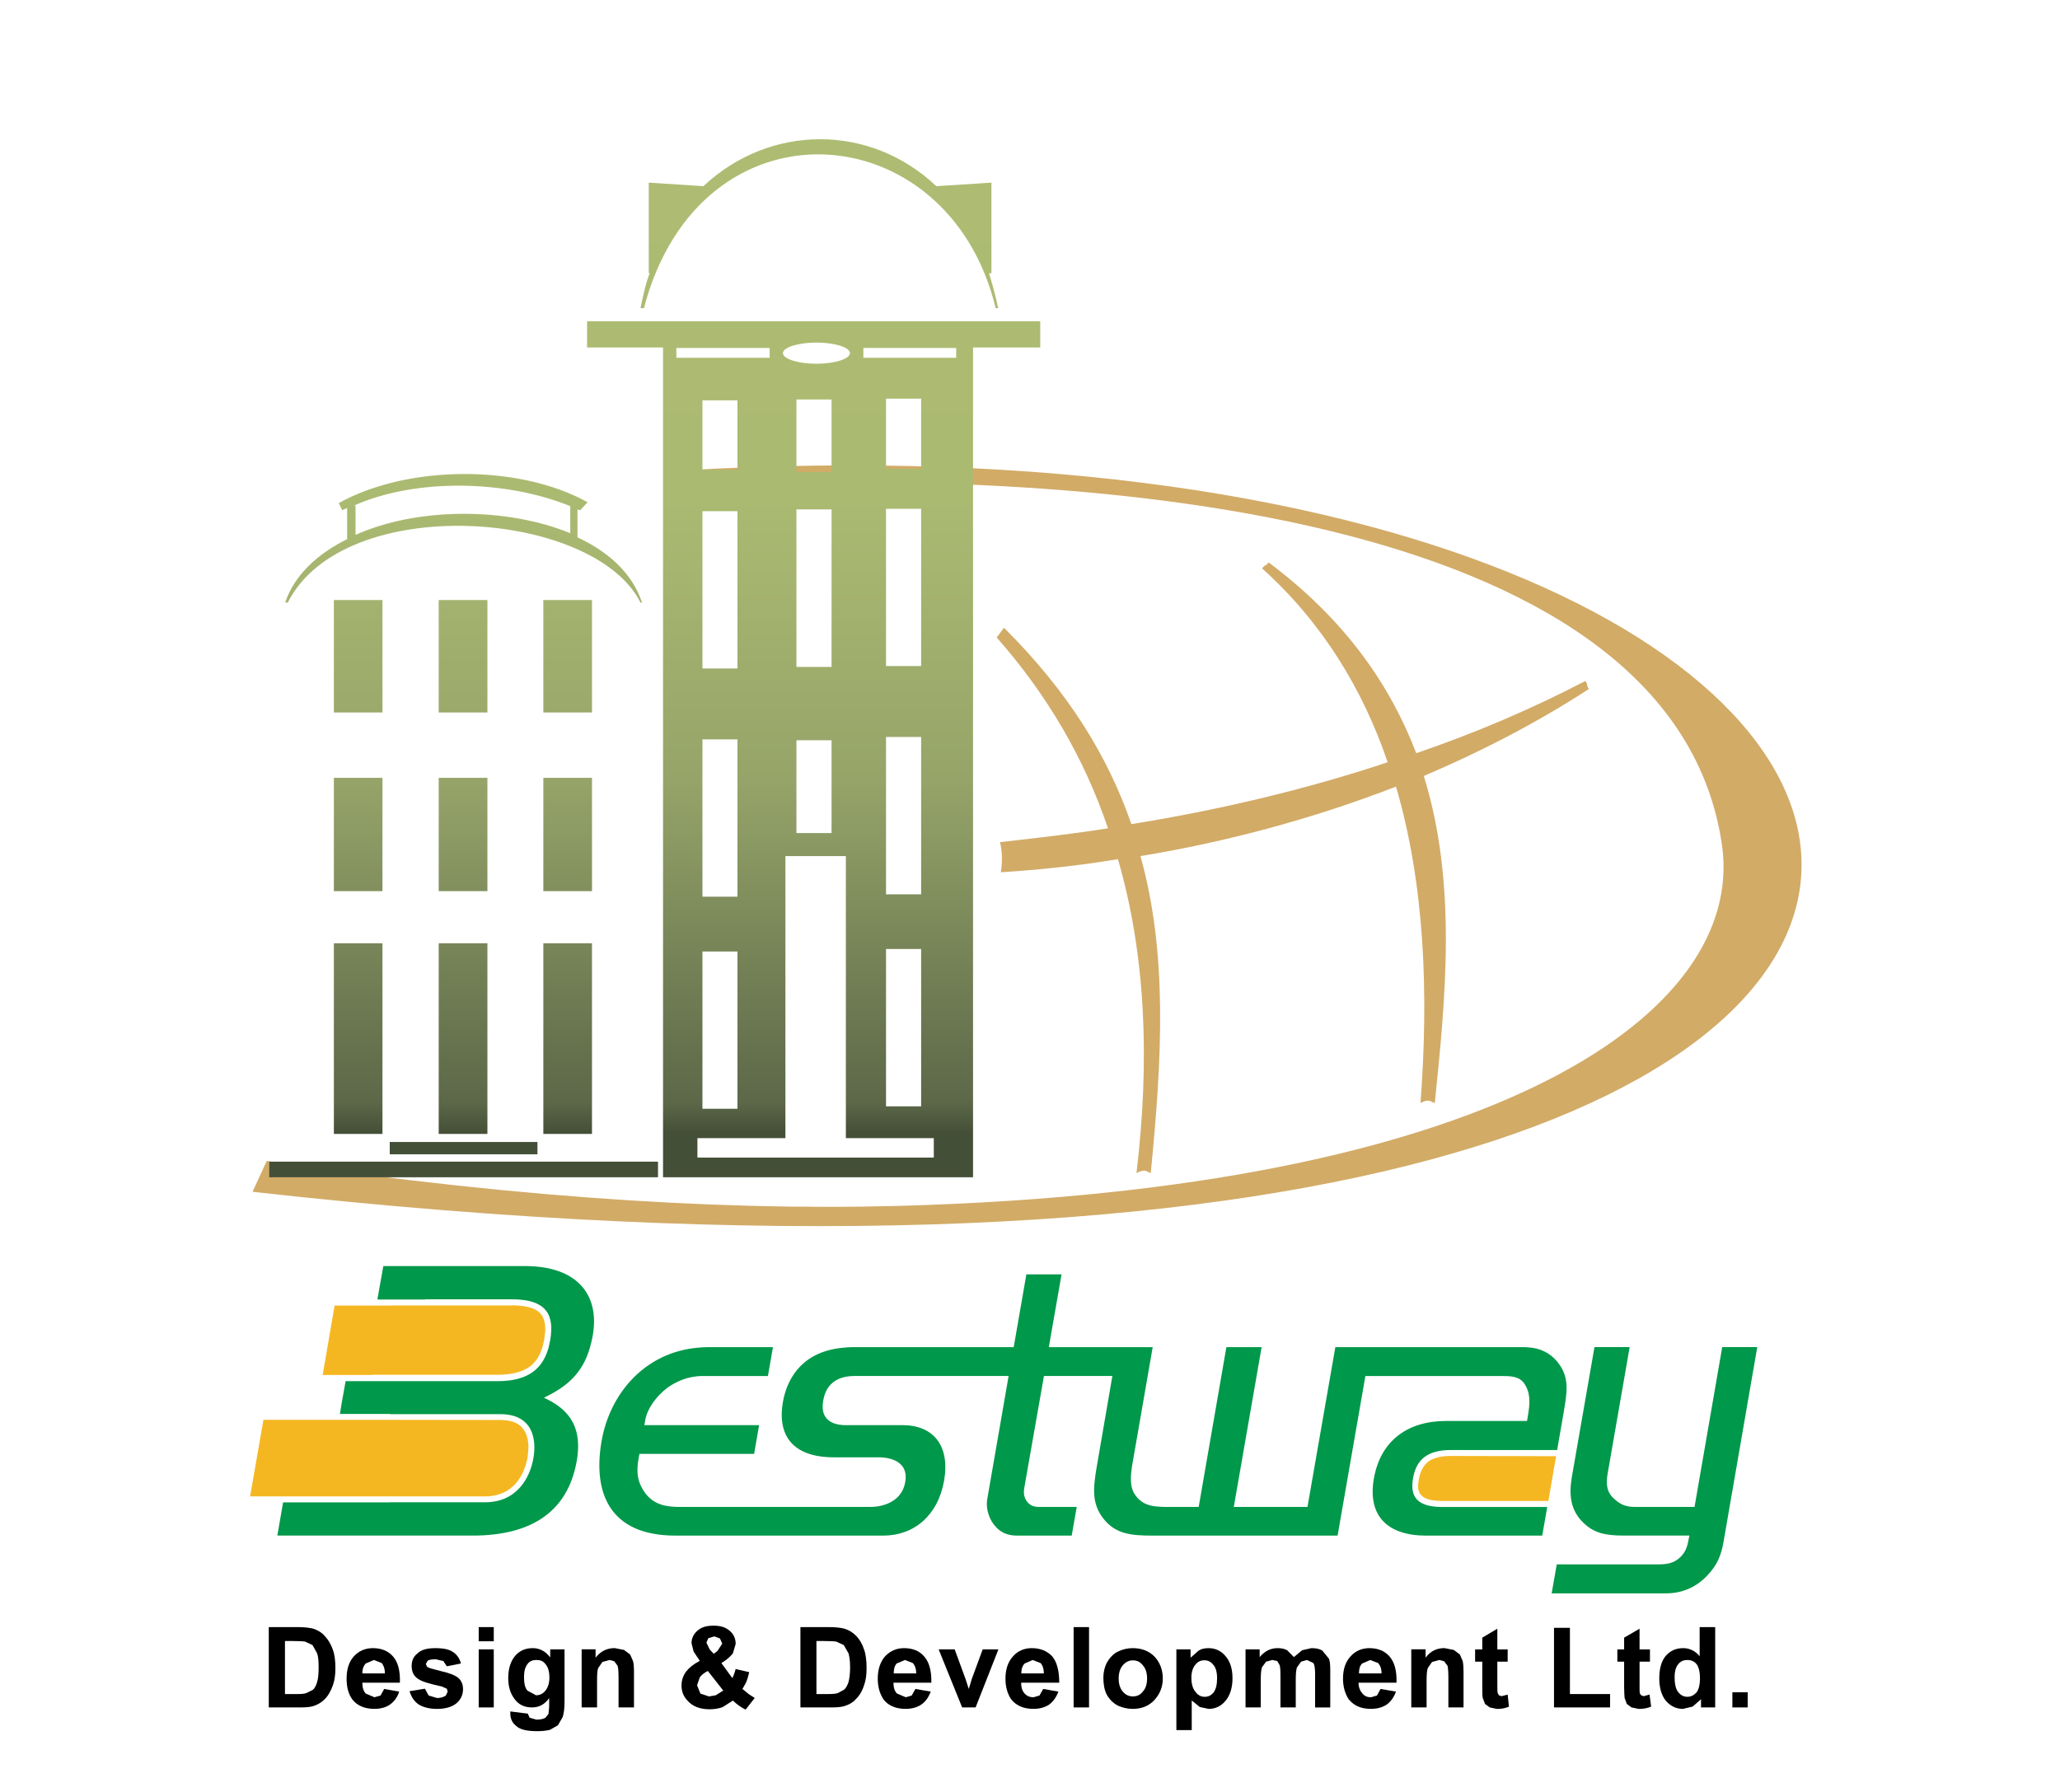 <?xml version="1.0" encoding="utf-8"?>
<!-- Generator: Adobe Illustrator 16.0.0, SVG Export Plug-In . SVG Version: 6.00 Build 0)  -->
<!DOCTYPE svg PUBLIC "-//W3C//DTD SVG 1.1//EN" "http://www.w3.org/Graphics/SVG/1.1/DTD/svg11.dtd">
<svg version="1.1" id="Layer_1" xmlns="http://www.w3.org/2000/svg" xmlns:xlink="http://www.w3.org/1999/xlink" x="0px" y="0px"
	 width="123px" height="107px" viewBox="0 0 123 107" enable-background="new 0 0 123 107" xml:space="preserve">
<g>
	<path fill="#D2AB67" d="M40.787,29.063c25.672-1.351,59.224,1.896,62.034,21.423c1.396,10.069-13.513,20.199-47.218,21.459
		c-10.958,0.439-24.061-0.287-39.677-2.619l-0.848,1.842C139.826,85.139,128.183,22.981,40.75,28.09
		C40.787,28.436,40.846,28.729,40.787,29.063L40.787,29.063z M94.662,40.663c0.205,0.323,0,0.127,0.205,0.483
		c-3.143,2.041-6.456,3.744-9.854,5.193c1.998,6.428,1.296,13.28,0.657,19.527c-0.252-0.051-0.304-0.29-0.854,0
		c0.497-6.566,0.248-13.048-1.462-18.892c-5.034,1.947-10.194,3.316-15.258,4.147c1.615,5.792,1.304,11.973,0.613,18.928
		c-0.263-0.059-0.263-0.291-0.851,0c0.8-6.716,0.559-12.998-1.107-18.743c-2.36,0.393-4.692,0.636-6.994,0.781
		c0.096-0.578,0.096-1.22-0.047-1.797c2.137-0.244,4.296-0.483,6.446-0.828c-1.403-4.147-3.6-7.942-6.646-11.396l0.438-0.578
		c3.858,3.835,6.209,7.696,7.607,11.726c5.101-0.82,10.366-2.048,15.302-3.697c-1.479-4.336-3.887-8.327-7.501-11.577
		c0.253-0.305,0.16-0.058,0.392-0.356c4.617,3.458,7.267,7.357,8.815,11.393C88.114,43.764,91.516,42.308,94.662,40.663
		L94.662,40.663z"/>
	
		<linearGradient id="SVGID_1_" gradientUnits="userSpaceOnUse" x1="2199.963" y1="-2079.666" x2="2363.041" y2="-2079.666" gradientTransform="matrix(0 -0.38 0.38 0 829.575 907.38)">
		<stop  offset="0" style="stop-color:#444F37"/>
		<stop  offset="0.06" style="stop-color:#444F37"/>
		<stop  offset="0.09" style="stop-color:#5C6848"/>
		<stop  offset="0.4" style="stop-color:#96A469"/>
		<stop  offset="0.67" style="stop-color:#ABBA71"/>
		<stop  offset="1" style="stop-color:#ADBC72"/>
	</linearGradient>
	<path fill="url(#SVGID_1_)" d="M58.099,20.748V70.3h-18.51V20.748h-4.535v-1.565h27.057v1.565H58.099L58.099,20.748z
		 M19.935,56.329h2.901v11.382h-2.901V56.329L19.935,56.329z M23.271,68.193h8.82v0.737h-8.82V68.193L23.271,68.193z M16.077,69.37
		v0.93h23.212v-0.93H16.077L16.077,69.37z M38.244,35.982h0.091c-0.592-1.762-1.991-3.018-3.855-3.897v-1.667l0.161,0.051
		l0.446-0.476c-4.096-2.28-10.75-2.237-14.864,0.051l0.212,0.425l0.292-0.138v1.863c-1.75,0.872-3.142,2.128-3.698,3.788h0.153
		C20.535,29.35,35.453,30.418,38.244,35.982L38.244,35.982z M21.134,30.189c3.749-1.66,9.112-1.515,12.916,0.036v1.616
		c-3.804-1.562-9.116-1.562-12.821,0.098v-1.75H21.134L21.134,30.189z M19.935,35.83h2.901v6.714h-2.901V35.83L19.935,35.83z
		 M32.442,35.83v6.714h2.905V35.83H32.442L32.442,35.83z M26.194,35.83h2.909v6.714h-2.909V35.83L26.194,35.83z M19.935,46.448
		h2.901v6.766h-2.901V46.448L19.935,46.448z M32.442,46.448v6.766h2.905v-6.766H32.442L32.442,46.448z M26.194,46.448h2.909v6.766
		h-2.909V46.448L26.194,46.448z M32.442,56.329v11.382h2.905V56.329H32.442L32.442,56.329z M26.194,56.329h2.909v11.382h-2.909
		V56.329L26.194,56.329z M38.738,10.906L42,11.117c3.954-3.715,9.938-3.759,13.906,0l3.292-0.211v5.411h-0.147
		c0.198,0.628,0.398,1.361,0.548,2.084h-0.15c-2.798-11.679-17.651-12.798-21.001,0h-0.205c0.153-0.723,0.3-1.456,0.548-2.084
		h-0.055V10.906L38.738,10.906z M41.642,67.965v1.162h14.114v-1.162h-5.25V51.122h-3.61v16.843H41.642L41.642,67.965z
		 M41.942,56.819v9.392h2.09v-9.392H41.942L41.942,56.819z M47.554,44.204v5.545h2.097v-5.545H47.554L47.554,44.204z M47.554,23.856
		v4.333h2.097v-4.333H47.554L47.554,23.856z M47.554,30.418v9.406h2.097v-9.406H47.554L47.554,30.418z M41.942,30.527v9.392h2.09
		v-9.392H41.942L41.942,30.527z M52.903,30.382v9.391H55v-9.391H52.903L52.903,30.382z M41.942,23.907v4.14h2.09v-4.14H41.942
		L41.942,23.907z M52.903,23.805v4.191H55v-4.191H52.903L52.903,23.805z M41.942,44.153v9.392h2.09v-9.392H41.942L41.942,44.153z
		 M52.903,44.007v9.398H55v-9.398H52.903L52.903,44.007z M52.903,56.667v9.398H55v-9.398H52.903L52.903,56.667z M51.551,20.78v0.585
		h5.542V20.78H51.551L51.551,20.78z M48.749,20.457c-1.107,0-2.002,0.291-2.002,0.628c0,0.345,0.895,0.636,2.002,0.636
		c1.097,0,2.002-0.291,2.002-0.636C50.751,20.748,49.845,20.457,48.749,20.457L48.749,20.457z M40.385,20.78v0.585h5.569V20.78
		H40.385L40.385,20.78z"/>
	<path d="M16.048,101.96v-4.797h1.754c0.387,0,0.705,0.043,0.902,0.094c0.274,0.088,0.512,0.232,0.694,0.447
		c0.205,0.217,0.354,0.469,0.468,0.788c0.113,0.279,0.161,0.687,0.161,1.126c0,0.396-0.048,0.733-0.15,1.017
		c-0.124,0.353-0.296,0.65-0.508,0.85c-0.175,0.175-0.391,0.306-0.665,0.396c-0.205,0.064-0.493,0.079-0.858,0.079H16.048
		 M17.016,101.161h0.712c0.256,0,0.46-0.015,0.563-0.058l0.391-0.196c0.103-0.087,0.194-0.251,0.252-0.461
		c0.069-0.215,0.091-0.498,0.091-0.887c0-0.355-0.022-0.643-0.091-0.831l-0.274-0.491l-0.435-0.206
		c-0.124-0.022-0.391-0.037-0.782-0.037h-0.428V101.161"/>
	<path d="M21.028,101.47c-0.227-0.323-0.333-0.72-0.333-1.228c0-0.573,0.146-1.017,0.439-1.34c0.296-0.315,0.668-0.483,1.129-0.483
		c0.511,0,0.917,0.168,1.206,0.498c0.296,0.338,0.432,0.864,0.409,1.565h-2.244c0,0.287,0.07,0.505,0.205,0.65l0.519,0.221
		l0.366-0.105l0.215-0.392l0.895,0.159c-0.102,0.338-0.3,0.593-0.548,0.774c-0.241,0.17-0.563,0.257-0.928,0.257
		C21.758,102.047,21.309,101.844,21.028,101.47 M21.839,99.335c-0.135,0.145-0.205,0.334-0.205,0.592h1.349
		c0-0.266-0.073-0.461-0.186-0.614l-0.468-0.186L21.839,99.335"/>
	<path d="M24.977,101.768c-0.27-0.196-0.431-0.465-0.522-0.78l0.917-0.146l0.223,0.407l0.497,0.148c0.227,0,0.402-0.058,0.53-0.148
		l0.109-0.232l-0.051-0.175l-0.307-0.134c-0.738-0.159-1.188-0.298-1.396-0.442c-0.285-0.186-0.398-0.447-0.398-0.785
		c0-0.301,0.103-0.563,0.354-0.751c0.23-0.222,0.573-0.31,1.07-0.31c0.479,0,0.83,0.073,1.052,0.236
		c0.223,0.145,0.391,0.377,0.468,0.68l-0.844,0.167l-0.208-0.313l-0.446-0.105c-0.234,0-0.413,0.021-0.497,0.095l-0.103,0.192
		l0.08,0.159c0.077,0.073,0.354,0.139,0.844,0.266c0.482,0.108,0.818,0.239,1.016,0.398c0.194,0.179,0.282,0.396,0.282,0.677
		c0,0.319-0.125,0.613-0.391,0.839c-0.267,0.222-0.658,0.337-1.166,0.337C25.635,102.047,25.244,101.945,24.977,101.768"/>
	<path d="M28.583,101.96v-3.468h0.899v3.468H28.583 M28.583,98.009v-0.846h0.899v0.846H28.583"/>
	<path d="M30.827,103.071c-0.251-0.196-0.357-0.446-0.357-0.763V102.2l1.044,0.13l0.11,0.244l0.402,0.115
		c0.252,0,0.42-0.043,0.541-0.115l0.183-0.226l0.04-0.417v-0.526c-0.274,0.385-0.61,0.555-1.034,0.555
		c-0.446,0-0.826-0.17-1.085-0.577c-0.215-0.31-0.325-0.704-0.325-1.173c0-0.571,0.146-1.021,0.424-1.344
		c0.267-0.302,0.617-0.447,1.034-0.447c0.41,0,0.764,0.175,1.049,0.556v-0.482h0.855v3.116c0,0.41-0.044,0.74-0.114,0.93
		l-0.281,0.489l-0.475,0.269c-0.208,0.051-0.461,0.081-0.76,0.081C31.496,103.377,31.072,103.296,30.827,103.071 M31.496,99.371
		c-0.142,0.182-0.208,0.425-0.208,0.788c0,0.367,0.066,0.653,0.208,0.799l0.508,0.276c0.227,0,0.409-0.088,0.563-0.276
		c0.142-0.175,0.237-0.432,0.237-0.777c0-0.363-0.077-0.628-0.237-0.81c-0.132-0.182-0.307-0.244-0.541-0.244
		C31.81,99.127,31.624,99.189,31.496,99.371"/>
	<path d="M36.933,101.96v-1.766c0-0.377-0.019-0.635-0.063-0.729l-0.193-0.262l-0.282-0.077l-0.427,0.12l-0.245,0.356
		c-0.066,0.142-0.073,0.41-0.073,0.784v1.572h-0.921v-3.468h0.833v0.497c0.307-0.396,0.695-0.57,1.14-0.57l0.556,0.109l0.365,0.271
		l0.172,0.39c0.043,0.146,0.059,0.363,0.059,0.628v2.143H36.933"/>
	<path d="M43.761,101.55l-0.621,0.396c-0.205,0.073-0.475,0.124-0.767,0.124c-0.588,0-1.023-0.175-1.327-0.52
		c-0.237-0.247-0.354-0.556-0.354-0.894c0-0.305,0.088-0.577,0.274-0.839c0.186-0.236,0.45-0.446,0.818-0.639l-0.369-0.556
		l-0.125-0.498c0-0.298,0.125-0.548,0.351-0.744c0.237-0.218,0.548-0.302,0.976-0.302c0.424,0,0.731,0.105,0.972,0.323
		c0.226,0.192,0.336,0.461,0.336,0.771l-0.165,0.556c-0.131,0.174-0.347,0.377-0.687,0.584l0.654,0.897
		c0.069-0.131,0.139-0.319,0.197-0.541l0.811,0.185c-0.073,0.306-0.139,0.52-0.216,0.673l-0.189,0.33l0.391,0.319l0.343,0.221
		l-0.544,0.694C44.255,101.96,44.01,101.79,43.761,101.55 M41.785,100.159l-0.165,0.476l0.201,0.498l0.508,0.17l0.406-0.068
		l0.449-0.283l-0.92-1.17C42.048,99.891,41.894,100.014,41.785,100.159 M42.292,97.827l-0.113,0.262l0.201,0.418l0.237,0.25
		l0.223-0.17l0.285-0.437l-0.139-0.309l-0.336-0.123L42.292,97.827"/>
	<path d="M47.792,101.96v-4.797h1.721c0.413,0,0.713,0.043,0.903,0.094c0.285,0.088,0.515,0.232,0.723,0.447
		c0.201,0.217,0.344,0.469,0.45,0.788c0.109,0.279,0.153,0.687,0.153,1.126c0,0.396-0.044,0.733-0.15,1.017
		c-0.109,0.353-0.296,0.65-0.511,0.85c-0.15,0.175-0.38,0.306-0.665,0.396c-0.208,0.064-0.49,0.079-0.848,0.079H47.792
		 M48.749,101.161h0.698c0.256,0,0.457-0.015,0.577-0.058l0.366-0.196c0.113-0.087,0.204-0.251,0.274-0.461
		c0.055-0.215,0.095-0.498,0.095-0.887c0-0.355-0.04-0.643-0.095-0.831l-0.282-0.491l-0.442-0.206
		c-0.121-0.022-0.388-0.037-0.778-0.037h-0.413V101.161"/>
	<path d="M52.746,101.47c-0.208-0.323-0.336-0.72-0.336-1.228c0-0.573,0.157-1.017,0.442-1.34c0.307-0.315,0.672-0.483,1.129-0.483
		c0.515,0,0.924,0.168,1.202,0.498c0.299,0.338,0.442,0.864,0.427,1.565h-2.262c0,0.287,0.066,0.505,0.212,0.65l0.526,0.221
		l0.351-0.105l0.22-0.392l0.917,0.159c-0.131,0.338-0.303,0.593-0.566,0.774c-0.249,0.17-0.556,0.257-0.946,0.257
		C53.488,102.047,53.02,101.844,52.746,101.47 M53.539,99.335c-0.125,0.145-0.176,0.334-0.176,0.592h1.345
		c0-0.266-0.073-0.461-0.197-0.614l-0.472-0.186L53.539,99.335"/>
	<polyline points="57.449,101.96 56.045,98.492 57.002,98.492 57.653,100.265 57.843,100.856 57.931,100.577 58.022,100.265 
		58.676,98.492 59.615,98.492 58.252,101.96 57.449,101.96 	"/>
	<path d="M60.371,101.47c-0.211-0.323-0.336-0.72-0.336-1.228c0-0.573,0.156-1.017,0.457-1.34c0.277-0.315,0.661-0.483,1.111-0.483
		c0.515,0,0.923,0.168,1.23,0.498c0.277,0.338,0.413,0.864,0.413,1.565h-2.276c0,0.287,0.072,0.505,0.212,0.65
		c0.139,0.152,0.314,0.221,0.526,0.221l0.358-0.105l0.223-0.392l0.906,0.159c-0.125,0.338-0.311,0.593-0.549,0.774
		c-0.264,0.17-0.566,0.257-0.95,0.257C61.109,102.047,60.668,101.844,60.371,101.47 M61.183,99.335
		c-0.14,0.145-0.202,0.334-0.202,0.592h1.346c0-0.266-0.063-0.461-0.193-0.614l-0.472-0.186L61.183,99.335"/>
	<polyline points="64.105,101.96 64.105,97.163 65.025,97.163 65.025,101.96 64.105,101.96 	"/>
	<path d="M66.731,101.844c-0.272-0.148-0.485-0.359-0.65-0.653c-0.134-0.262-0.2-0.6-0.2-1.01c0-0.313,0.066-0.6,0.2-0.883
		c0.165-0.286,0.378-0.526,0.641-0.66c0.292-0.146,0.584-0.219,0.918-0.219c0.515,0,0.96,0.168,1.289,0.498
		c0.317,0.338,0.5,0.781,0.5,1.314c0,0.519-0.183,0.944-0.521,1.311c-0.333,0.339-0.753,0.505-1.268,0.505
		C67.332,102.047,67.025,101.982,66.731,101.844 M67.043,99.443c-0.156,0.175-0.249,0.447-0.249,0.788
		c0,0.346,0.093,0.609,0.249,0.784c0.16,0.196,0.369,0.287,0.597,0.287c0.251,0,0.448-0.091,0.595-0.287
		c0.165-0.175,0.256-0.438,0.256-0.784c0-0.341-0.091-0.613-0.256-0.788c-0.146-0.196-0.344-0.294-0.595-0.294
		C67.412,99.149,67.203,99.247,67.043,99.443"/>
	<path d="M70.24,103.312v-4.819h0.848v0.497l0.456-0.402c0.18-0.131,0.388-0.168,0.619-0.168c0.386,0,0.737,0.146,1.011,0.476
		c0.271,0.31,0.417,0.744,0.417,1.315c0,0.573-0.146,1.038-0.424,1.361c-0.267,0.323-0.618,0.476-1.004,0.476l-0.53-0.115
		l-0.476-0.39v1.77H70.24 M71.37,99.415c-0.143,0.166-0.234,0.425-0.234,0.766c0,0.396,0.092,0.676,0.248,0.85
		c0.143,0.204,0.34,0.295,0.548,0.295c0.223,0,0.388-0.091,0.523-0.252c0.143-0.182,0.216-0.475,0.216-0.842
		c0-0.378-0.073-0.65-0.225-0.816c-0.149-0.189-0.316-0.272-0.536-0.272C71.705,99.143,71.508,99.226,71.37,99.415"/>
	<path d="M78.523,101.96v-1.982c0-0.339-0.033-0.563-0.099-0.665l-0.384-0.186l-0.354,0.099l-0.252,0.355
		c-0.044,0.142-0.066,0.396-0.066,0.72v1.659h-0.913v-1.881c0-0.356-0.018-0.577-0.058-0.664l-0.139-0.226l-0.289-0.063
		l-0.369,0.099l-0.248,0.334c-0.049,0.149-0.073,0.389-0.073,0.719v1.682h-0.91v-3.468h0.844v0.461
		c0.303-0.359,0.658-0.534,1.063-0.534c0.237,0,0.413,0.037,0.577,0.124l0.405,0.41l0.493-0.41l0.552-0.124
		c0.268,0,0.475,0.037,0.65,0.146l0.384,0.468c0.077,0.146,0.091,0.396,0.091,0.713v2.215H78.523"/>
	<path d="M80.526,101.47c-0.205-0.323-0.337-0.72-0.337-1.228c0-0.573,0.154-1.017,0.46-1.34c0.278-0.315,0.67-0.483,1.118-0.483
		c0.505,0,0.913,0.168,1.202,0.498c0.292,0.338,0.442,0.864,0.413,1.565h-2.266c0,0.287,0.103,0.505,0.238,0.65
		c0.124,0.152,0.289,0.221,0.508,0.221l0.357-0.105l0.212-0.392l0.921,0.159c-0.121,0.338-0.307,0.593-0.551,0.774
		c-0.268,0.17-0.563,0.257-0.955,0.257C81.253,102.047,80.832,101.844,80.526,101.47 M81.333,99.335
		c-0.146,0.145-0.189,0.334-0.189,0.592h1.348c0-0.266-0.073-0.461-0.201-0.614l-0.472-0.186L81.333,99.335"/>
	<path d="M86.481,101.96v-1.766c0-0.377-0.021-0.635-0.055-0.729l-0.201-0.262l-0.292-0.077l-0.428,0.12l-0.249,0.356
		c-0.058,0.142-0.076,0.41-0.076,0.784v1.572h-0.914v-3.468h0.855v0.497c0.296-0.396,0.669-0.57,1.122-0.57l0.559,0.109l0.365,0.271
		l0.168,0.39c0.033,0.146,0.051,0.363,0.051,0.628v2.143H86.481"/>
	<path d="M88.951,101.96l-0.281-0.207l-0.135-0.356c-0.03-0.111-0.03-0.323-0.03-0.646v-1.524h-0.428v-0.733h0.428v-0.701
		l0.899-0.534v1.235h0.617v0.733h-0.617v1.395c0,0.287,0,0.453,0.036,0.513l0.063,0.102l0.15,0.051l0.368-0.095l0.077,0.719
		c-0.216,0.094-0.445,0.138-0.709,0.138L88.951,101.96"/>
	<polyline points="92.788,101.96 92.788,97.206 93.738,97.206 93.738,101.161 96.135,101.161 96.135,101.96 92.788,101.96 	"/>
	<path d="M97.417,101.96l-0.281-0.207l-0.132-0.356c-0.007-0.111-0.029-0.323-0.029-0.646v-1.524h-0.405v-0.733h0.405v-0.701
		l0.921-0.534v1.235h0.621v0.733h-0.621v1.395c0,0.287,0,0.453,0.021,0.513l0.08,0.102l0.143,0.051l0.352-0.095l0.096,0.719
		c-0.224,0.094-0.468,0.138-0.735,0.138L97.417,101.96"/>
	<path d="M99.471,101.571c-0.264-0.323-0.398-0.788-0.398-1.34c0-0.613,0.135-1.053,0.398-1.365c0.274-0.302,0.61-0.447,1.034-0.447
		c0.379,0,0.724,0.168,0.979,0.483v-1.739h0.928v4.797h-0.847v-0.49l-0.498,0.439l-0.584,0.138
		C100.091,102.047,99.766,101.895,99.471,101.571 M100.209,99.371c-0.146,0.182-0.22,0.425-0.22,0.788
		c0,0.367,0.055,0.624,0.153,0.799c0.153,0.232,0.34,0.367,0.607,0.367c0.223,0,0.387-0.091,0.559-0.272
		c0.123-0.182,0.196-0.454,0.196-0.811c0-0.402-0.073-0.689-0.196-0.856c-0.14-0.182-0.336-0.259-0.559-0.259
		C100.541,99.127,100.362,99.189,100.209,99.371"/>
	<polyline points="103.438,101.96 103.438,101.053 104.352,101.053 104.352,101.96 103.438,101.96 	"/>
	<path fill="#F5B721" d="M29.881,84.794l-6.588-0.008h-5.872h-0.712h-0.468h-0.512l-0.796,4.572h14.034
		c1.695-0.007,2.335-1.274,2.536-2.335l0.051-0.577c0-0.455-0.106-0.868-0.348-1.155C30.98,85.001,30.597,84.809,29.881,84.794"/>
	<path fill="#00984A" d="M102.832,80.443l-0.007,0.036l-1.646,9.508h-3.555c-0.599,0-0.932-0.167-1.366-0.6
		c-0.34-0.374-0.365-0.835-0.264-1.413l1.305-7.495v-0.036h-2.094l-0.007,0.036l-1.338,7.681c-0.196,1.134-0.087,2.03,0.688,2.778
		c0.613,0.592,1.268,0.759,2.404,0.759h3.917v0.015l-0.044,0.214c-0.073,0.425-0.176,0.753-0.501,1.067
		c-0.424,0.396-0.854,0.425-1.384,0.425h-5.989l-0.303,1.733h6.784c0.899,0,1.769-0.287,2.507-1.068
		c0.603-0.636,0.822-1.191,0.968-1.99l0.066-0.381l0.132-0.767l1.819-10.502H102.832L102.832,80.443z M84.369,88.284
		c0.193-1.155,0.896-1.696,2.27-1.696h3.599h2.737l0.39-2.248c0.191-1.141,0.352-2.005-0.256-2.858
		c-0.35-0.512-0.897-0.9-1.64-1.002l-0.405-0.036H79.726v0.036l-1.658,9.508h-4.4l1.656-9.508l0.007-0.036h-2.104l-0.007,0.036
		l-1.648,9.508h-1.659c-0.895,0-1.604,0-2.094-0.665c-0.387-0.49-0.332-1.184-0.193-1.968l1.194-6.875v-0.036h-6.196l0.76-4.344
		h-2.101l-0.756,4.344h-9.588c-0.201,0-0.405,0.014-0.596,0.036c-2.294,0.21-3.317,1.652-3.599,3.254
		c-0.299,1.718,0.325,3.29,3.062,3.29h2.693c0.383,0,1.787,0.105,1.553,1.471c-0.245,1.384-1.684,1.493-2.079,1.493H40.604
		c-0.891,0-1.549-0.146-2.068-0.811c-0.46-0.624-0.563-1.224-0.409-2.07l0.051-0.287h6.85l0.296-1.717h-6.851l0.048-0.272
		c0.135-0.767,0.687-1.464,1.337-1.969c0.49-0.341,1.187-0.693,2.101-0.693h3.892l0.295-1.688v-0.036h-3.869
		c-0.223,0-0.435,0.014-0.639,0.036c-3.117,0.287-5.222,2.705-5.722,5.589c-0.522,3.04,0.449,5.629,4.414,5.629h12.412
		c1.83,0,3.266-1.198,3.631-3.291c0.358-2.105-0.658-3.304-2.484-3.304h-3.409c-0.406,0-1.579-0.095-1.327-1.471
		c0.23-1.391,1.429-1.464,1.841-1.464h9.229l-1.271,7.321c-0.121,0.701,0.179,1.318,0.46,1.631c0.288,0.353,0.709,0.577,1.279,0.577
		h3.299l0.3-1.71h-2.247c-0.339,0-0.563-0.109-0.73-0.331c-0.161-0.232-0.205-0.465-0.161-0.773l1.181-6.715h4.085l-0.939,5.451
		c-0.209,1.249-0.299,2.171,0.401,3.061c0.717,0.923,1.663,1.018,2.908,1.018h11.078l1.659-9.529h8.079c0.552,0,1.085,0,1.392,0.425
		c0.392,0.563,0.369,1.169,0.233,1.946l-0.051,0.313h-4.838c-2.294,0-3.909,1.181-4.308,3.433c-0.39,2.243,0.819,3.413,3.125,3.413
		h6.927l0.3-1.71h-6.28C84.676,89.987,84.165,89.424,84.369,88.284 M31.339,75.603h-8.451L22.533,77.6h2.846l0.008-0.012h5.177
		c2.141,0,2.536,0.996,2.287,2.444l-0.095,0.447c-0.344,1.19-1.133,1.997-3.051,1.997h-6.263h-2.806l-0.234,1.308l-0.106,0.65h2.997
		v0.014h6.588c1.921,0,2.174,1.479,1.966,2.637c-0.198,1.141-0.969,2.623-2.879,2.623h-5.674v0.007h-6.391l-0.343,1.982h11.674
		c3.409,0,5.663-1.358,6.204-4.467c0.391-2.251-0.709-3.188-1.962-3.766c1.406-0.668,2.305-1.472,2.747-2.985
		c0.059-0.232,0.125-0.468,0.172-0.744C35.811,77.32,34.474,75.603,31.339,75.603"/>
	<path fill="#F5B721" d="M90.812,86.951h-0.574l-3.599-0.008c-0.64,0-1.085,0.128-1.366,0.345c-0.282,0.226-0.457,0.549-0.56,1.054
		l-0.044,0.381c0.007,0.342,0.103,0.505,0.285,0.65c0.196,0.153,0.573,0.255,1.151,0.255h4.132h0.103h2.104h0.007l0.461-2.663
		v-0.007L90.812,86.951L90.812,86.951z"/>
	<path fill="#F5B721" d="M32.555,79.325c0-0.44-0.143-0.778-0.376-0.974l0,0c-0.274-0.236-0.767-0.396-1.6-0.403h-0.003
		l-0.026,0.007h-7.136v0.007h-3.435l-0.713,4.148h2.945v-0.015h7.494c1.02,0,1.648-0.24,2.05-0.585
		c0.402-0.359,0.628-0.879,0.742-1.536l0.047-0.403l0.011-0.021V79.325L32.555,79.325z"/>
</g>
</svg>
